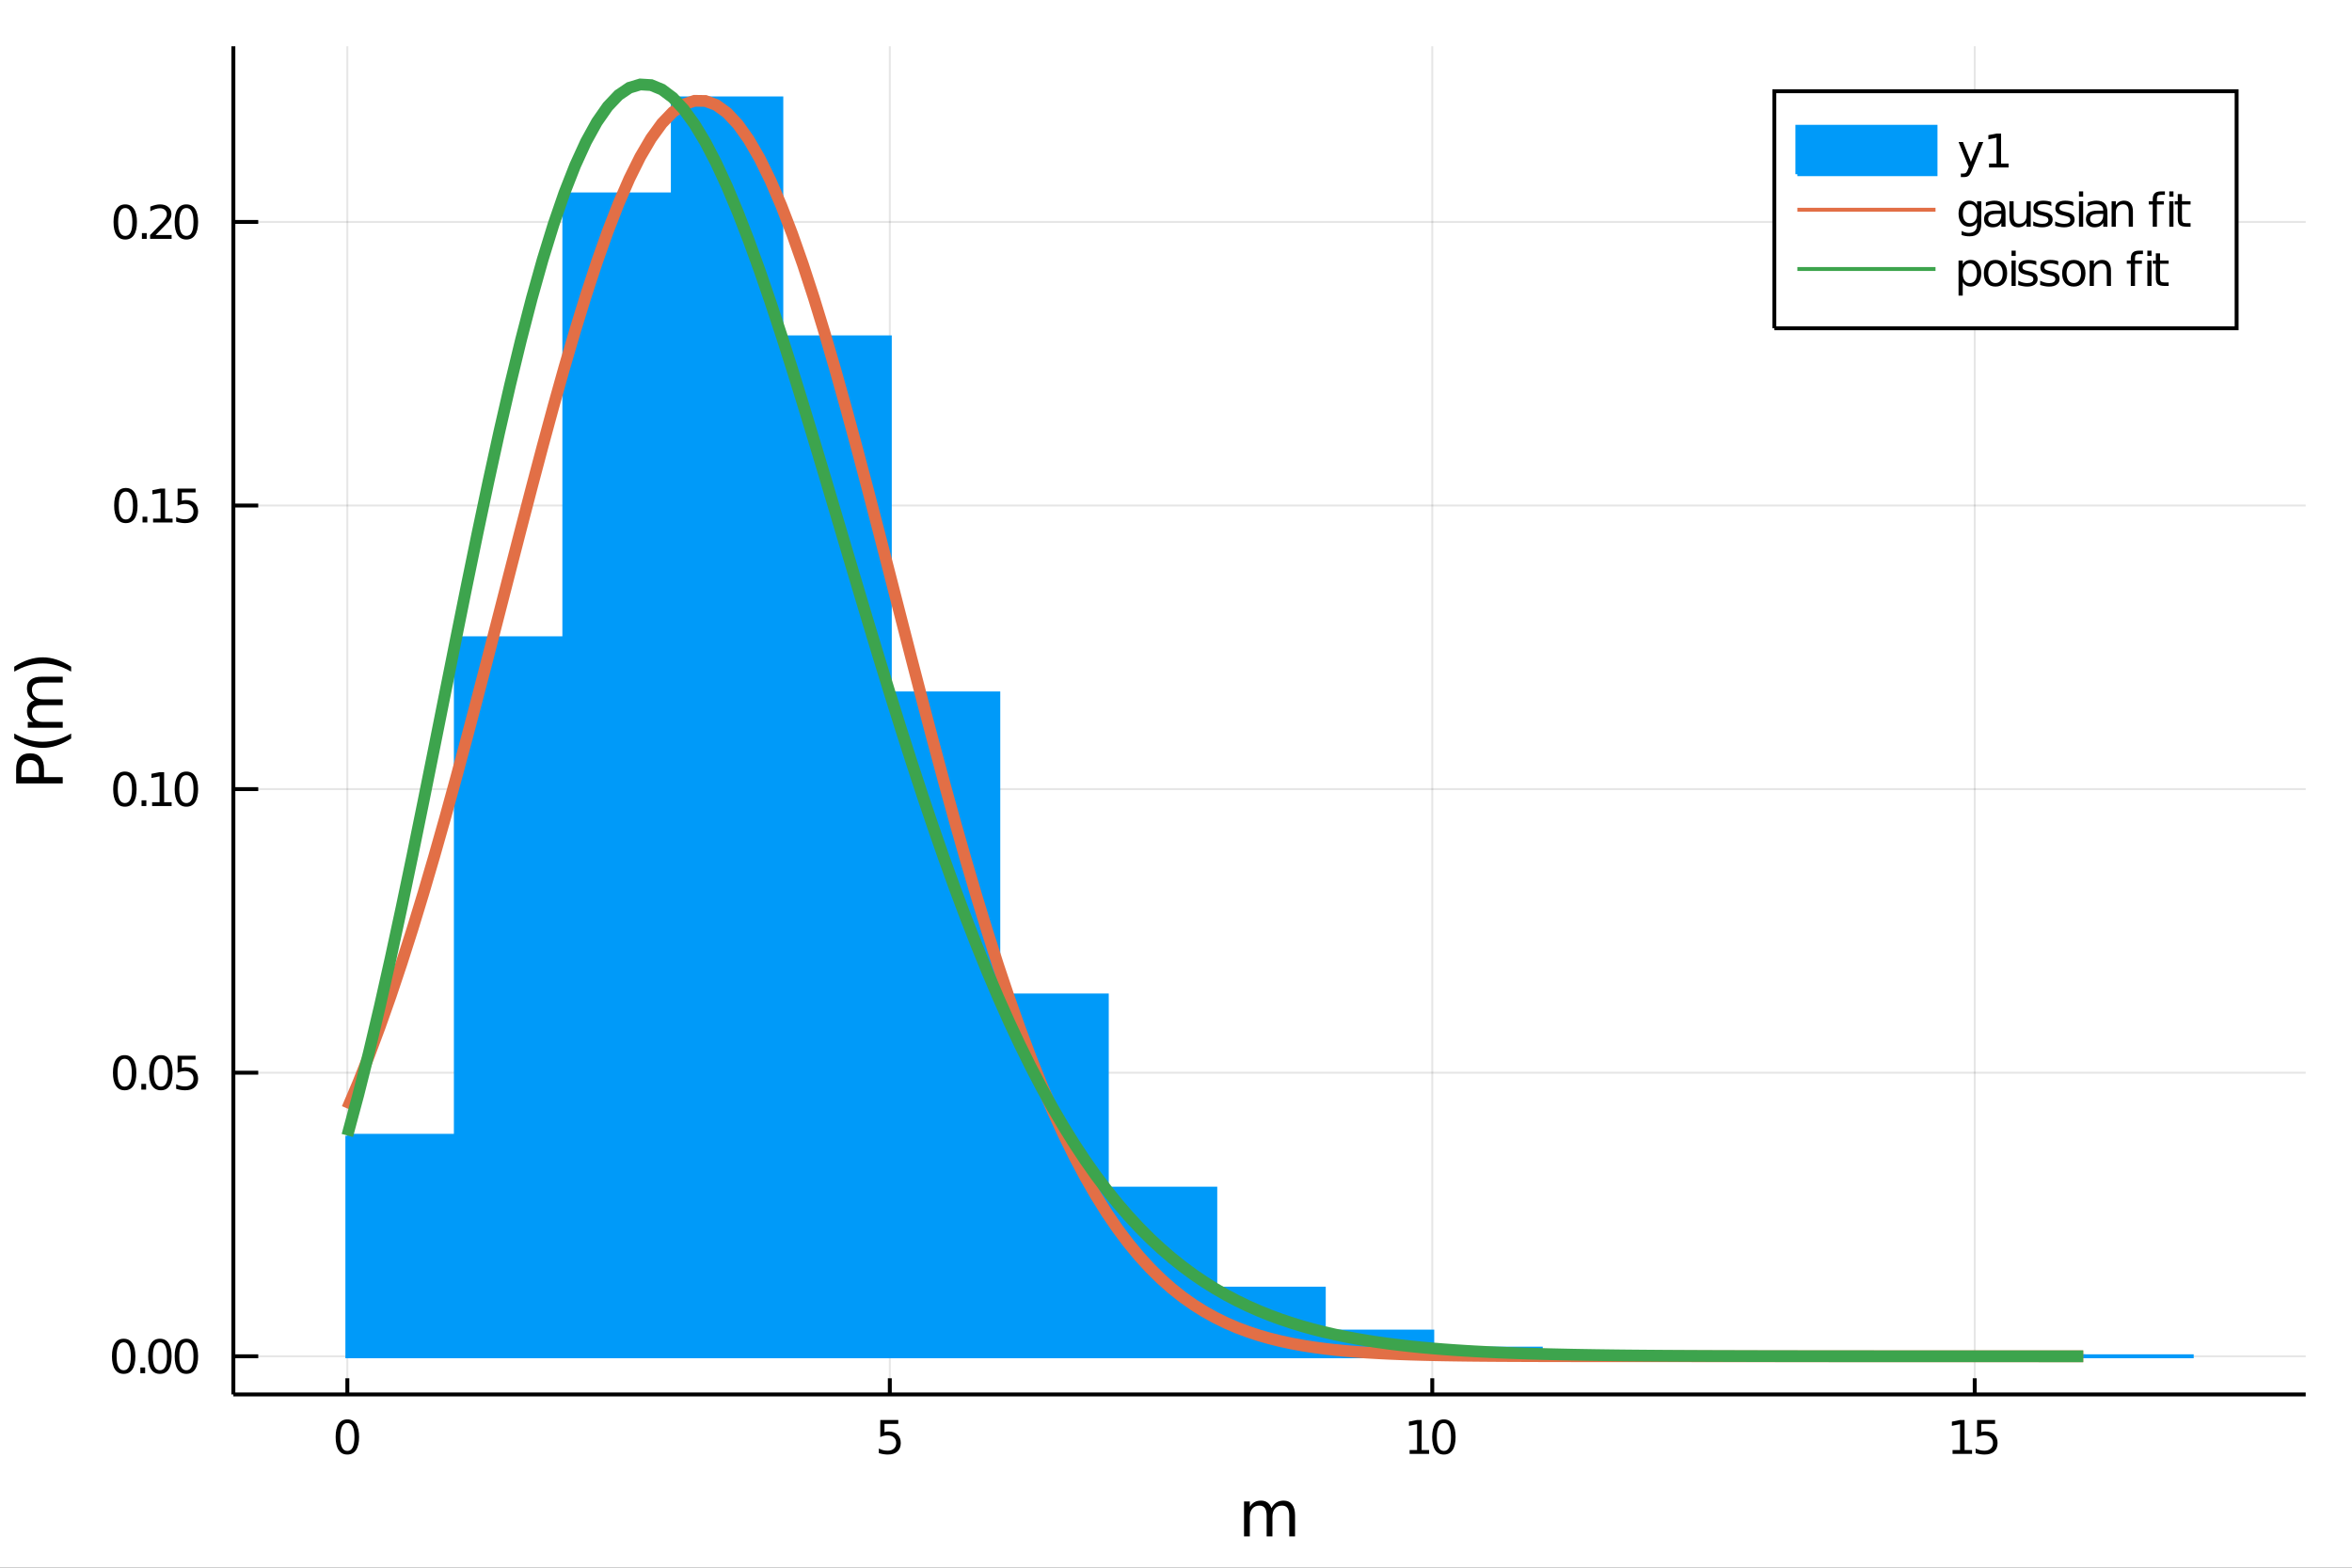<?xml version="1.0" encoding="utf-8"?>
<svg xmlns="http://www.w3.org/2000/svg" xmlns:xlink="http://www.w3.org/1999/xlink" width="600" height="400" viewBox="0 0 2400 1600">
<rect x="0" y="0" width="2400" height="1600" fill="#333333" stroke="none"/>
<defs>
  <clipPath id="clip360">
    <rect x="0" y="0" width="2400" height="1600"/>
  </clipPath>
</defs>
<path clip-path="url(#clip360)" d="
M0 1600 L2400 1600 L2400 0 L0 0  Z
  " fill="#ffffff" fill-rule="evenodd" fill-opacity="1"/>
<defs>
  <clipPath id="clip361">
    <rect x="480" y="0" width="1681" height="1600"/>
  </clipPath>
</defs>
<path clip-path="url(#clip360)" d="
M238.13 1423.18 L2352.76 1423.18 L2352.76 47.244 L238.13 47.244  Z
  " fill="#ffffff" fill-rule="evenodd" fill-opacity="1"/>
<defs>
  <clipPath id="clip362">
    <rect x="238" y="47" width="2116" height="1377"/>
  </clipPath>
</defs>
<polyline clip-path="url(#clip362)" style="stroke:#000000; stroke-width:2; stroke-opacity:0.1; fill:none" points="
  354.438,1423.18 354.438,47.244 
  "/>
<polyline clip-path="url(#clip362)" style="stroke:#000000; stroke-width:2; stroke-opacity:0.1; fill:none" points="
  907.97,1423.18 907.97,47.244 
  "/>
<polyline clip-path="url(#clip362)" style="stroke:#000000; stroke-width:2; stroke-opacity:0.1; fill:none" points="
  1461.5,1423.18 1461.5,47.244 
  "/>
<polyline clip-path="url(#clip362)" style="stroke:#000000; stroke-width:2; stroke-opacity:0.1; fill:none" points="
  2015.03,1423.18 2015.03,47.244 
  "/>
<polyline clip-path="url(#clip360)" style="stroke:#000000; stroke-width:4; stroke-opacity:1; fill:none" points="
  238.13,1423.18 2352.76,1423.18 
  "/>
<polyline clip-path="url(#clip360)" style="stroke:#000000; stroke-width:4; stroke-opacity:1; fill:none" points="
  354.438,1423.18 354.438,1406.67 
  "/>
<polyline clip-path="url(#clip360)" style="stroke:#000000; stroke-width:4; stroke-opacity:1; fill:none" points="
  907.97,1423.18 907.97,1406.67 
  "/>
<polyline clip-path="url(#clip360)" style="stroke:#000000; stroke-width:4; stroke-opacity:1; fill:none" points="
  1461.5,1423.18 1461.5,1406.67 
  "/>
<polyline clip-path="url(#clip360)" style="stroke:#000000; stroke-width:4; stroke-opacity:1; fill:none" points="
  2015.03,1423.18 2015.03,1406.67 
  "/>
<path clip-path="url(#clip360)" d="M 0 0 M354.438 1452.37 Q350.827 1452.37 348.998 1455.94 Q347.193 1459.48 347.193 1466.61 Q347.193 1473.71 348.998 1477.28 Q350.827 1480.82 354.438 1480.82 Q358.072 1480.82 359.878 1477.28 Q361.707 1473.71 361.707 1466.61 Q361.707 1459.48 359.878 1455.94 Q358.072 1452.37 354.438 1452.37 M354.438 1448.67 Q360.248 1448.67 363.304 1453.27 Q366.383 1457.86 366.383 1466.61 Q366.383 1475.33 363.304 1479.94 Q360.248 1484.52 354.438 1484.52 Q348.628 1484.52 345.549 1479.94 Q342.494 1475.33 342.494 1466.61 Q342.494 1457.86 345.549 1453.27 Q348.628 1448.67 354.438 1448.67 Z" fill="#000000" fill-rule="evenodd" fill-opacity="1" /><path clip-path="url(#clip360)" d="M 0 0 M898.248 1449.29 L916.605 1449.29 L916.605 1453.23 L902.531 1453.23 L902.531 1461.7 Q903.549 1461.35 904.568 1461.19 Q905.586 1461 906.605 1461 Q912.392 1461 915.771 1464.18 Q919.151 1467.35 919.151 1472.76 Q919.151 1478.34 915.679 1481.44 Q912.207 1484.52 905.887 1484.52 Q903.711 1484.52 901.443 1484.15 Q899.197 1483.78 896.79 1483.04 L896.79 1478.34 Q898.873 1479.48 901.095 1480.03 Q903.318 1480.59 905.795 1480.59 Q909.799 1480.59 912.137 1478.48 Q914.475 1476.38 914.475 1472.76 Q914.475 1469.15 912.137 1467.05 Q909.799 1464.94 905.795 1464.94 Q903.92 1464.94 902.045 1465.36 Q900.193 1465.77 898.248 1466.65 L898.248 1449.29 Z" fill="#000000" fill-rule="evenodd" fill-opacity="1" /><path clip-path="url(#clip360)" d="M 0 0 M1438.38 1479.92 L1446.02 1479.92 L1446.02 1453.55 L1437.71 1455.22 L1437.71 1450.96 L1445.97 1449.29 L1450.65 1449.29 L1450.65 1479.92 L1458.29 1479.92 L1458.29 1483.85 L1438.38 1483.85 L1438.38 1479.92 Z" fill="#000000" fill-rule="evenodd" fill-opacity="1" /><path clip-path="url(#clip360)" d="M 0 0 M1473.35 1452.37 Q1469.74 1452.37 1467.91 1455.94 Q1466.11 1459.48 1466.11 1466.61 Q1466.11 1473.71 1467.91 1477.28 Q1469.74 1480.82 1473.35 1480.82 Q1476.99 1480.82 1478.79 1477.28 Q1480.62 1473.71 1480.62 1466.61 Q1480.62 1459.48 1478.79 1455.94 Q1476.99 1452.37 1473.35 1452.37 M1473.35 1448.67 Q1479.16 1448.67 1482.22 1453.27 Q1485.3 1457.86 1485.3 1466.61 Q1485.3 1475.33 1482.22 1479.94 Q1479.16 1484.52 1473.35 1484.52 Q1467.54 1484.52 1464.47 1479.94 Q1461.41 1475.33 1461.41 1466.61 Q1461.41 1457.86 1464.47 1453.27 Q1467.54 1448.67 1473.35 1448.67 Z" fill="#000000" fill-rule="evenodd" fill-opacity="1" /><path clip-path="url(#clip360)" d="M 0 0 M1992.41 1479.92 L2000.05 1479.92 L2000.05 1453.55 L1991.74 1455.22 L1991.74 1450.96 L2000 1449.29 L2004.68 1449.29 L2004.68 1479.92 L2012.31 1479.92 L2012.31 1483.85 L1992.41 1483.85 L1992.41 1479.92 Z" fill="#000000" fill-rule="evenodd" fill-opacity="1" /><path clip-path="url(#clip360)" d="M 0 0 M2017.43 1449.29 L2035.79 1449.29 L2035.79 1453.23 L2021.71 1453.23 L2021.71 1461.7 Q2022.73 1461.35 2023.75 1461.19 Q2024.77 1461 2025.79 1461 Q2031.57 1461 2034.95 1464.18 Q2038.33 1467.35 2038.33 1472.76 Q2038.33 1478.34 2034.86 1481.44 Q2031.39 1484.52 2025.07 1484.52 Q2022.89 1484.52 2020.63 1484.15 Q2018.38 1483.78 2015.97 1483.04 L2015.97 1478.34 Q2018.06 1479.48 2020.28 1480.03 Q2022.5 1480.59 2024.98 1480.59 Q2028.98 1480.59 2031.32 1478.48 Q2033.66 1476.38 2033.66 1472.76 Q2033.66 1469.15 2031.32 1467.05 Q2028.98 1464.94 2024.98 1464.94 Q2023.1 1464.94 2021.23 1465.36 Q2019.38 1465.77 2017.43 1466.65 L2017.43 1449.29 Z" fill="#000000" fill-rule="evenodd" fill-opacity="1" /><path clip-path="url(#clip360)" d="M 0 0 M1297.4 1539.24 Q1299.6 1535.29 1302.65 1533.41 Q1305.71 1531.54 1309.85 1531.54 Q1315.42 1531.54 1318.44 1535.45 Q1321.46 1539.33 1321.46 1546.53 L1321.46 1568.04 L1315.57 1568.04 L1315.57 1546.72 Q1315.57 1541.59 1313.76 1539.11 Q1311.95 1536.63 1308.22 1536.63 Q1303.67 1536.63 1301.03 1539.65 Q1298.39 1542.68 1298.39 1547.9 L1298.39 1568.04 L1292.5 1568.04 L1292.5 1546.72 Q1292.5 1541.56 1290.68 1539.11 Q1288.87 1536.63 1285.08 1536.63 Q1280.59 1536.63 1277.95 1539.68 Q1275.31 1542.71 1275.31 1547.9 L1275.31 1568.04 L1269.42 1568.04 L1269.42 1532.4 L1275.31 1532.4 L1275.31 1537.93 Q1277.32 1534.66 1280.12 1533.1 Q1282.92 1531.54 1286.77 1531.54 Q1290.65 1531.54 1293.36 1533.51 Q1296.1 1535.48 1297.4 1539.24 Z" fill="#000000" fill-rule="evenodd" fill-opacity="1" /><polyline clip-path="url(#clip362)" style="stroke:#000000; stroke-width:2; stroke-opacity:0.1; fill:none" points="
  238.13,1384.24 2352.76,1384.24 
  "/>
<polyline clip-path="url(#clip362)" style="stroke:#000000; stroke-width:2; stroke-opacity:0.1; fill:none" points="
  238.13,1094.81 2352.76,1094.81 
  "/>
<polyline clip-path="url(#clip362)" style="stroke:#000000; stroke-width:2; stroke-opacity:0.1; fill:none" points="
  238.13,805.379 2352.76,805.379 
  "/>
<polyline clip-path="url(#clip362)" style="stroke:#000000; stroke-width:2; stroke-opacity:0.1; fill:none" points="
  238.13,515.949 2352.76,515.949 
  "/>
<polyline clip-path="url(#clip362)" style="stroke:#000000; stroke-width:2; stroke-opacity:0.1; fill:none" points="
  238.13,226.519 2352.76,226.519 
  "/>
<polyline clip-path="url(#clip360)" style="stroke:#000000; stroke-width:4; stroke-opacity:1; fill:none" points="
  238.13,1423.18 238.13,47.244 
  "/>
<polyline clip-path="url(#clip360)" style="stroke:#000000; stroke-width:4; stroke-opacity:1; fill:none" points="
  238.13,1384.24 263.506,1384.24 
  "/>
<polyline clip-path="url(#clip360)" style="stroke:#000000; stroke-width:4; stroke-opacity:1; fill:none" points="
  238.13,1094.81 263.506,1094.81 
  "/>
<polyline clip-path="url(#clip360)" style="stroke:#000000; stroke-width:4; stroke-opacity:1; fill:none" points="
  238.13,805.379 263.506,805.379 
  "/>
<polyline clip-path="url(#clip360)" style="stroke:#000000; stroke-width:4; stroke-opacity:1; fill:none" points="
  238.13,515.949 263.506,515.949 
  "/>
<polyline clip-path="url(#clip360)" style="stroke:#000000; stroke-width:4; stroke-opacity:1; fill:none" points="
  238.13,226.519 263.506,226.519 
  "/>
<path clip-path="url(#clip360)" d="M 0 0 M126.205 1370.04 Q122.593 1370.04 120.765 1373.6 Q118.959 1377.14 118.959 1384.27 Q118.959 1391.38 120.765 1394.94 Q122.593 1398.49 126.205 1398.49 Q129.839 1398.49 131.644 1394.94 Q133.473 1391.38 133.473 1384.27 Q133.473 1377.14 131.644 1373.6 Q129.839 1370.04 126.205 1370.04 M126.205 1366.33 Q132.015 1366.33 135.07 1370.94 Q138.149 1375.52 138.149 1384.27 Q138.149 1393 135.07 1397.61 Q132.015 1402.19 126.205 1402.19 Q120.394 1402.19 117.316 1397.61 Q114.26 1393 114.26 1384.27 Q114.26 1375.52 117.316 1370.94 Q120.394 1366.33 126.205 1366.33 Z" fill="#000000" fill-rule="evenodd" fill-opacity="1" /><path clip-path="url(#clip360)" d="M 0 0 M143.218 1395.64 L148.103 1395.64 L148.103 1401.52 L143.218 1401.52 L143.218 1395.64 Z" fill="#000000" fill-rule="evenodd" fill-opacity="1" /><path clip-path="url(#clip360)" d="M 0 0 M163.172 1370.04 Q159.561 1370.04 157.732 1373.6 Q155.927 1377.14 155.927 1384.27 Q155.927 1391.38 157.732 1394.94 Q159.561 1398.49 163.172 1398.49 Q166.806 1398.49 168.612 1394.94 Q170.44 1391.38 170.44 1384.27 Q170.44 1377.14 168.612 1373.6 Q166.806 1370.04 163.172 1370.04 M163.172 1366.33 Q168.982 1366.33 172.038 1370.94 Q175.116 1375.52 175.116 1384.27 Q175.116 1393 172.038 1397.61 Q168.982 1402.19 163.172 1402.19 Q157.362 1402.19 154.283 1397.61 Q151.228 1393 151.228 1384.27 Q151.228 1375.52 154.283 1370.94 Q157.362 1366.33 163.172 1366.33 Z" fill="#000000" fill-rule="evenodd" fill-opacity="1" /><path clip-path="url(#clip360)" d="M 0 0 M190.186 1370.04 Q186.575 1370.04 184.746 1373.6 Q182.94 1377.14 182.94 1384.27 Q182.94 1391.38 184.746 1394.94 Q186.575 1398.49 190.186 1398.49 Q193.82 1398.49 195.625 1394.94 Q197.454 1391.38 197.454 1384.27 Q197.454 1377.14 195.625 1373.6 Q193.82 1370.04 190.186 1370.04 M190.186 1366.33 Q195.996 1366.33 199.051 1370.94 Q202.13 1375.52 202.13 1384.27 Q202.13 1393 199.051 1397.61 Q195.996 1402.19 190.186 1402.19 Q184.376 1402.19 181.297 1397.61 Q178.241 1393 178.241 1384.27 Q178.241 1375.52 181.297 1370.94 Q184.376 1366.33 190.186 1366.33 Z" fill="#000000" fill-rule="evenodd" fill-opacity="1" /><path clip-path="url(#clip360)" d="M 0 0 M127.2 1080.61 Q123.589 1080.61 121.76 1084.17 Q119.955 1087.71 119.955 1094.84 Q119.955 1101.95 121.76 1105.51 Q123.589 1109.06 127.2 1109.06 Q130.834 1109.06 132.64 1105.51 Q134.468 1101.95 134.468 1094.84 Q134.468 1087.71 132.64 1084.17 Q130.834 1080.61 127.2 1080.61 M127.2 1076.9 Q133.01 1076.9 136.066 1081.51 Q139.144 1086.09 139.144 1094.84 Q139.144 1103.57 136.066 1108.18 Q133.01 1112.76 127.2 1112.76 Q121.39 1112.76 118.311 1108.18 Q115.256 1103.57 115.256 1094.84 Q115.256 1086.09 118.311 1081.51 Q121.39 1076.9 127.2 1076.9 Z" fill="#000000" fill-rule="evenodd" fill-opacity="1" /><path clip-path="url(#clip360)" d="M 0 0 M144.214 1106.21 L149.098 1106.21 L149.098 1112.09 L144.214 1112.09 L144.214 1106.21 Z" fill="#000000" fill-rule="evenodd" fill-opacity="1" /><path clip-path="url(#clip360)" d="M 0 0 M164.167 1080.61 Q160.556 1080.61 158.728 1084.17 Q156.922 1087.71 156.922 1094.84 Q156.922 1101.95 158.728 1105.51 Q160.556 1109.06 164.167 1109.06 Q167.802 1109.06 169.607 1105.51 Q171.436 1101.95 171.436 1094.84 Q171.436 1087.71 169.607 1084.17 Q167.802 1080.61 164.167 1080.61 M164.167 1076.9 Q169.977 1076.9 173.033 1081.51 Q176.112 1086.09 176.112 1094.84 Q176.112 1103.57 173.033 1108.18 Q169.977 1112.76 164.167 1112.76 Q158.357 1112.76 155.278 1108.18 Q152.223 1103.57 152.223 1094.84 Q152.223 1086.09 155.278 1081.51 Q158.357 1076.9 164.167 1076.9 Z" fill="#000000" fill-rule="evenodd" fill-opacity="1" /><path clip-path="url(#clip360)" d="M 0 0 M181.227 1077.53 L199.584 1077.53 L199.584 1081.46 L185.51 1081.46 L185.51 1089.94 Q186.528 1089.59 187.547 1089.43 Q188.565 1089.24 189.584 1089.24 Q195.371 1089.24 198.75 1092.41 Q202.13 1095.58 202.13 1101 Q202.13 1106.58 198.658 1109.68 Q195.186 1112.76 188.866 1112.76 Q186.69 1112.76 184.422 1112.39 Q182.176 1112.02 179.769 1111.28 L179.769 1106.58 Q181.852 1107.71 184.075 1108.27 Q186.297 1108.82 188.774 1108.82 Q192.778 1108.82 195.116 1106.72 Q197.454 1104.61 197.454 1101 Q197.454 1097.39 195.116 1095.28 Q192.778 1093.18 188.774 1093.18 Q186.899 1093.18 185.024 1093.59 Q183.172 1094.01 181.227 1094.89 L181.227 1077.53 Z" fill="#000000" fill-rule="evenodd" fill-opacity="1" /><path clip-path="url(#clip360)" d="M 0 0 M127.431 791.177 Q123.82 791.177 121.992 794.742 Q120.186 798.284 120.186 805.413 Q120.186 812.52 121.992 816.085 Q123.82 819.626 127.431 819.626 Q131.066 819.626 132.871 816.085 Q134.7 812.52 134.7 805.413 Q134.7 798.284 132.871 794.742 Q131.066 791.177 127.431 791.177 M127.431 787.474 Q133.242 787.474 136.297 792.08 Q139.376 796.663 139.376 805.413 Q139.376 814.14 136.297 818.747 Q133.242 823.33 127.431 823.33 Q121.621 823.33 118.543 818.747 Q115.487 814.14 115.487 805.413 Q115.487 796.663 118.543 792.08 Q121.621 787.474 127.431 787.474 Z" fill="#000000" fill-rule="evenodd" fill-opacity="1" /><path clip-path="url(#clip360)" d="M 0 0 M144.445 816.779 L149.329 816.779 L149.329 822.659 L144.445 822.659 L144.445 816.779 Z" fill="#000000" fill-rule="evenodd" fill-opacity="1" /><path clip-path="url(#clip360)" d="M 0 0 M155.209 818.724 L162.848 818.724 L162.848 792.358 L154.538 794.025 L154.538 789.765 L162.802 788.099 L167.477 788.099 L167.477 818.724 L175.116 818.724 L175.116 822.659 L155.209 822.659 L155.209 818.724 Z" fill="#000000" fill-rule="evenodd" fill-opacity="1" /><path clip-path="url(#clip360)" d="M 0 0 M190.186 791.177 Q186.575 791.177 184.746 794.742 Q182.94 798.284 182.94 805.413 Q182.94 812.52 184.746 816.085 Q186.575 819.626 190.186 819.626 Q193.82 819.626 195.625 816.085 Q197.454 812.52 197.454 805.413 Q197.454 798.284 195.625 794.742 Q193.82 791.177 190.186 791.177 M190.186 787.474 Q195.996 787.474 199.051 792.08 Q202.13 796.663 202.13 805.413 Q202.13 814.14 199.051 818.747 Q195.996 823.33 190.186 823.33 Q184.376 823.33 181.297 818.747 Q178.241 814.14 178.241 805.413 Q178.241 796.663 181.297 792.08 Q184.376 787.474 190.186 787.474 Z" fill="#000000" fill-rule="evenodd" fill-opacity="1" /><path clip-path="url(#clip360)" d="M 0 0 M128.427 501.748 Q124.816 501.748 122.987 505.312 Q121.181 508.854 121.181 515.984 Q121.181 523.09 122.987 526.655 Q124.816 530.197 128.427 530.197 Q132.061 530.197 133.867 526.655 Q135.695 523.09 135.695 515.984 Q135.695 508.854 133.867 505.312 Q132.061 501.748 128.427 501.748 M128.427 498.044 Q134.237 498.044 137.292 502.65 Q140.371 507.234 140.371 515.984 Q140.371 524.71 137.292 529.317 Q134.237 533.9 128.427 533.9 Q122.617 533.9 119.538 529.317 Q116.482 524.71 116.482 515.984 Q116.482 507.234 119.538 502.65 Q122.617 498.044 128.427 498.044 Z" fill="#000000" fill-rule="evenodd" fill-opacity="1" /><path clip-path="url(#clip360)" d="M 0 0 M145.441 527.349 L150.325 527.349 L150.325 533.229 L145.441 533.229 L145.441 527.349 Z" fill="#000000" fill-rule="evenodd" fill-opacity="1" /><path clip-path="url(#clip360)" d="M 0 0 M156.204 529.294 L163.843 529.294 L163.843 502.928 L155.533 504.595 L155.533 500.336 L163.797 498.669 L168.473 498.669 L168.473 529.294 L176.112 529.294 L176.112 533.229 L156.204 533.229 L156.204 529.294 Z" fill="#000000" fill-rule="evenodd" fill-opacity="1" /><path clip-path="url(#clip360)" d="M 0 0 M181.227 498.669 L199.584 498.669 L199.584 502.604 L185.51 502.604 L185.51 511.076 Q186.528 510.729 187.547 510.567 Q188.565 510.382 189.584 510.382 Q195.371 510.382 198.75 513.553 Q202.13 516.724 202.13 522.141 Q202.13 527.72 198.658 530.822 Q195.186 533.9 188.866 533.9 Q186.69 533.9 184.422 533.53 Q182.176 533.159 179.769 532.419 L179.769 527.72 Q181.852 528.854 184.075 529.41 Q186.297 529.965 188.774 529.965 Q192.778 529.965 195.116 527.859 Q197.454 525.752 197.454 522.141 Q197.454 518.53 195.116 516.423 Q192.778 514.317 188.774 514.317 Q186.899 514.317 185.024 514.734 Q183.172 515.15 181.227 516.03 L181.227 498.669 Z" fill="#000000" fill-rule="evenodd" fill-opacity="1" /><path clip-path="url(#clip360)" d="M 0 0 M127.802 212.318 Q124.191 212.318 122.362 215.883 Q120.556 219.424 120.556 226.554 Q120.556 233.66 122.362 237.225 Q124.191 240.767 127.802 240.767 Q131.436 240.767 133.242 237.225 Q135.07 233.66 135.07 226.554 Q135.07 219.424 133.242 215.883 Q131.436 212.318 127.802 212.318 M127.802 208.614 Q133.612 208.614 136.667 213.221 Q139.746 217.804 139.746 226.554 Q139.746 235.281 136.667 239.887 Q133.612 244.47 127.802 244.47 Q121.992 244.47 118.913 239.887 Q115.857 235.281 115.857 226.554 Q115.857 217.804 118.913 213.221 Q121.992 208.614 127.802 208.614 Z" fill="#000000" fill-rule="evenodd" fill-opacity="1" /><path clip-path="url(#clip360)" d="M 0 0 M144.816 237.92 L149.7 237.92 L149.7 243.799 L144.816 243.799 L144.816 237.92 Z" fill="#000000" fill-rule="evenodd" fill-opacity="1" /><path clip-path="url(#clip360)" d="M 0 0 M158.797 239.864 L175.116 239.864 L175.116 243.799 L153.172 243.799 L153.172 239.864 Q155.834 237.109 160.417 232.48 Q165.024 227.827 166.204 226.484 Q168.45 223.961 169.329 222.225 Q170.232 220.466 170.232 218.776 Q170.232 216.022 168.288 214.285 Q166.366 212.549 163.265 212.549 Q161.065 212.549 158.612 213.313 Q156.181 214.077 153.403 215.628 L153.403 210.906 Q156.228 209.772 158.681 209.193 Q161.135 208.614 163.172 208.614 Q168.542 208.614 171.737 211.299 Q174.931 213.984 174.931 218.475 Q174.931 220.605 174.121 222.526 Q173.334 224.424 171.227 227.017 Q170.649 227.688 167.547 230.906 Q164.445 234.1 158.797 239.864 Z" fill="#000000" fill-rule="evenodd" fill-opacity="1" /><path clip-path="url(#clip360)" d="M 0 0 M190.186 212.318 Q186.575 212.318 184.746 215.883 Q182.94 219.424 182.94 226.554 Q182.94 233.66 184.746 237.225 Q186.575 240.767 190.186 240.767 Q193.82 240.767 195.625 237.225 Q197.454 233.66 197.454 226.554 Q197.454 219.424 195.625 215.883 Q193.82 212.318 190.186 212.318 M190.186 208.614 Q195.996 208.614 199.051 213.221 Q202.13 217.804 202.13 226.554 Q202.13 235.281 199.051 239.887 Q195.996 244.47 190.186 244.47 Q184.376 244.47 181.297 239.887 Q178.241 235.281 178.241 226.554 Q178.241 217.804 181.297 213.221 Q184.376 208.614 190.186 208.614 Z" fill="#000000" fill-rule="evenodd" fill-opacity="1" /><path clip-path="url(#clip360)" d="M 0 0 M21.768 793.124 L39.623 793.124 L39.623 785.04 Q39.623 780.552 37.3 778.101 Q34.977 775.65 30.68 775.65 Q26.415 775.65 24.091 778.101 Q21.768 780.552 21.768 785.04 L21.768 793.124 M16.484 799.553 L16.484 785.04 Q16.484 777.051 20.113 772.977 Q23.709 768.871 30.68 768.871 Q37.714 768.871 41.31 772.977 Q44.907 777.051 44.907 785.04 L44.907 793.124 L64.004 793.124 L64.004 799.553 L16.484 799.553 Z" fill="#000000" fill-rule="evenodd" fill-opacity="1" /><path clip-path="url(#clip360)" d="M 0 0 M14.543 748.66 Q21.863 752.925 29.025 754.993 Q36.186 757.062 43.538 757.062 Q50.891 757.062 58.116 754.993 Q65.309 752.893 72.598 748.66 L72.598 753.752 Q65.118 758.526 57.893 760.914 Q50.668 763.269 43.538 763.269 Q36.441 763.269 29.247 760.914 Q22.054 758.558 14.543 753.752 L14.543 748.66 Z" fill="#000000" fill-rule="evenodd" fill-opacity="1" /><path clip-path="url(#clip360)" d="M 0 0 M35.199 714.762 Q31.253 712.566 29.375 709.51 Q27.497 706.455 27.497 702.317 Q27.497 696.747 31.412 693.723 Q35.295 690.7 42.488 690.7 L64.004 690.7 L64.004 696.588 L42.679 696.588 Q37.555 696.588 35.072 698.402 Q32.589 700.216 32.589 703.94 Q32.589 708.492 35.613 711.134 Q38.637 713.775 43.857 713.775 L64.004 713.775 L64.004 719.664 L42.679 719.664 Q37.523 719.664 35.072 721.478 Q32.589 723.292 32.589 727.08 Q32.589 731.568 35.645 734.209 Q38.669 736.851 43.857 736.851 L64.004 736.851 L64.004 742.739 L28.356 742.739 L28.356 736.851 L33.894 736.851 Q30.616 734.846 29.056 732.045 Q27.497 729.244 27.497 725.393 Q27.497 721.51 29.47 718.804 Q31.444 716.067 35.199 714.762 Z" fill="#000000" fill-rule="evenodd" fill-opacity="1" /><path clip-path="url(#clip360)" d="M 0 0 M14.543 685.48 L14.543 680.387 Q22.054 675.613 29.247 673.258 Q36.441 670.871 43.538 670.871 Q50.668 670.871 57.893 673.258 Q65.118 675.613 72.598 680.387 L72.598 685.48 Q65.309 681.247 58.116 679.178 Q50.891 677.077 43.538 677.077 Q36.186 677.077 29.025 679.178 Q21.863 681.247 14.543 685.48 Z" fill="#000000" fill-rule="evenodd" fill-opacity="1" /><path clip-path="url(#clip362)" d="
M354.438 1159.21 L354.438 1384.24 L465.145 1384.24 L465.145 1159.21 L354.438 1159.21 L354.438 1159.21  Z
  " fill="#009af9" fill-rule="evenodd" fill-opacity="1"/>
<polyline clip-path="url(#clip362)" style="stroke:#009af9; stroke-width:4; stroke-opacity:1; fill:none" points="
  354.438,1159.21 354.438,1384.24 465.145,1384.24 465.145,1159.21 354.438,1159.21 
  "/>
<path clip-path="url(#clip362)" d="
M465.145 651.427 L465.145 1384.24 L575.851 1384.24 L575.851 651.427 L465.145 651.427 L465.145 651.427  Z
  " fill="#009af9" fill-rule="evenodd" fill-opacity="1"/>
<polyline clip-path="url(#clip362)" style="stroke:#009af9; stroke-width:4; stroke-opacity:1; fill:none" points="
  465.145,651.427 465.145,1384.24 575.851,1384.24 575.851,651.427 465.145,651.427 
  "/>
<path clip-path="url(#clip362)" d="
M575.851 198.421 L575.851 1384.24 L686.558 1384.24 L686.558 198.421 L575.851 198.421 L575.851 198.421  Z
  " fill="#009af9" fill-rule="evenodd" fill-opacity="1"/>
<polyline clip-path="url(#clip362)" style="stroke:#009af9; stroke-width:4; stroke-opacity:1; fill:none" points="
  575.851,198.421 575.851,1384.24 686.558,1384.24 686.558,198.421 575.851,198.421 
  "/>
<path clip-path="url(#clip362)" d="
M686.558 100.438 L686.558 1384.24 L797.264 1384.24 L797.264 100.438 L686.558 100.438 L686.558 100.438  Z
  " fill="#009af9" fill-rule="evenodd" fill-opacity="1"/>
<polyline clip-path="url(#clip362)" style="stroke:#009af9; stroke-width:4; stroke-opacity:1; fill:none" points="
  686.558,100.438 686.558,1384.24 797.264,1384.24 797.264,100.438 686.558,100.438 
  "/>
<path clip-path="url(#clip362)" d="
M797.264 344.318 L797.264 1384.24 L907.97 1384.24 L907.97 344.318 L797.264 344.318 L797.264 344.318  Z
  " fill="#009af9" fill-rule="evenodd" fill-opacity="1"/>
<polyline clip-path="url(#clip362)" style="stroke:#009af9; stroke-width:4; stroke-opacity:1; fill:none" points="
  797.264,344.318 797.264,1384.24 907.97,1384.24 907.97,344.318 797.264,344.318 
  "/>
<path clip-path="url(#clip362)" d="
M907.97 707.719 L907.97 1384.24 L1018.68 1384.24 L1018.68 707.719 L907.97 707.719 L907.97 707.719  Z
  " fill="#009af9" fill-rule="evenodd" fill-opacity="1"/>
<polyline clip-path="url(#clip362)" style="stroke:#009af9; stroke-width:4; stroke-opacity:1; fill:none" points="
  907.97,707.719 907.97,1384.24 1018.68,1384.24 1018.68,707.719 907.97,707.719 
  "/>
<path clip-path="url(#clip362)" d="
M1018.68 1016.01 L1018.68 1384.24 L1129.38 1384.24 L1129.38 1016.01 L1018.68 1016.01 L1018.68 1016.01  Z
  " fill="#009af9" fill-rule="evenodd" fill-opacity="1"/>
<polyline clip-path="url(#clip362)" style="stroke:#009af9; stroke-width:4; stroke-opacity:1; fill:none" points="
  1018.68,1016.01 1018.68,1384.24 1129.38,1384.24 1129.38,1016.01 1018.68,1016.01 
  "/>
<path clip-path="url(#clip362)" d="
M1129.38 1213.15 L1129.38 1384.24 L1240.09 1384.24 L1240.09 1213.15 L1129.38 1213.15 L1129.38 1213.15  Z
  " fill="#009af9" fill-rule="evenodd" fill-opacity="1"/>
<polyline clip-path="url(#clip362)" style="stroke:#009af9; stroke-width:4; stroke-opacity:1; fill:none" points="
  1129.38,1213.15 1129.38,1384.24 1240.09,1384.24 1240.09,1213.15 1129.38,1213.15 
  "/>
<path clip-path="url(#clip362)" d="
M1240.09 1315.2 L1240.09 1384.24 L1350.8 1384.24 L1350.8 1315.2 L1240.09 1315.2 L1240.09 1315.2  Z
  " fill="#009af9" fill-rule="evenodd" fill-opacity="1"/>
<polyline clip-path="url(#clip362)" style="stroke:#009af9; stroke-width:4; stroke-opacity:1; fill:none" points="
  1240.09,1315.2 1240.09,1384.24 1350.8,1384.24 1350.8,1315.2 1240.09,1315.2 
  "/>
<path clip-path="url(#clip362)" d="
M1350.8 1359.03 L1350.8 1384.24 L1461.5 1384.24 L1461.5 1359.03 L1350.8 1359.03 L1350.8 1359.03  Z
  " fill="#009af9" fill-rule="evenodd" fill-opacity="1"/>
<polyline clip-path="url(#clip362)" style="stroke:#009af9; stroke-width:4; stroke-opacity:1; fill:none" points="
  1350.8,1359.03 1350.8,1384.24 1461.5,1384.24 1461.5,1359.03 1350.8,1359.03 
  "/>
<path clip-path="url(#clip362)" d="
M1461.5 1376.42 L1461.5 1384.24 L1572.21 1384.24 L1572.21 1376.42 L1461.5 1376.42 L1461.5 1376.42  Z
  " fill="#009af9" fill-rule="evenodd" fill-opacity="1"/>
<polyline clip-path="url(#clip362)" style="stroke:#009af9; stroke-width:4; stroke-opacity:1; fill:none" points="
  1461.5,1376.42 1461.5,1384.24 1572.21,1384.24 1572.21,1376.42 1461.5,1376.42 
  "/>
<path clip-path="url(#clip362)" d="
M1572.21 1381.77 L1572.21 1384.24 L1682.92 1384.24 L1682.92 1381.77 L1572.21 1381.77 L1572.21 1381.77  Z
  " fill="#009af9" fill-rule="evenodd" fill-opacity="1"/>
<polyline clip-path="url(#clip362)" style="stroke:#009af9; stroke-width:4; stroke-opacity:1; fill:none" points="
  1572.21,1381.77 1572.21,1384.24 1682.92,1384.24 1682.92,1381.77 1572.21,1381.77 
  "/>
<path clip-path="url(#clip362)" d="
M1682.92 1383.55 L1682.92 1384.24 L1793.62 1384.24 L1793.62 1383.55 L1682.92 1383.55 L1682.92 1383.55  Z
  " fill="#009af9" fill-rule="evenodd" fill-opacity="1"/>
<polyline clip-path="url(#clip362)" style="stroke:#009af9; stroke-width:4; stroke-opacity:1; fill:none" points="
  1682.92,1383.55 1682.92,1384.24 1793.62,1384.24 1793.62,1383.55 1682.92,1383.55 
  "/>
<path clip-path="url(#clip362)" d="
M1793.62 1384.13 L1793.62 1384.24 L1904.33 1384.24 L1904.33 1384.13 L1793.62 1384.13 L1793.62 1384.13  Z
  " fill="#009af9" fill-rule="evenodd" fill-opacity="1"/>
<polyline clip-path="url(#clip362)" style="stroke:#009af9; stroke-width:4; stroke-opacity:1; fill:none" points="
  1793.62,1384.13 1793.62,1384.24 1904.33,1384.24 1904.33,1384.13 1793.62,1384.13 
  "/>
<path clip-path="url(#clip362)" d="
M1904.33 1384.22 L1904.33 1384.24 L2015.03 1384.24 L2015.03 1384.22 L1904.33 1384.22 L1904.33 1384.22  Z
  " fill="#009af9" fill-rule="evenodd" fill-opacity="1"/>
<polyline clip-path="url(#clip362)" style="stroke:#009af9; stroke-width:4; stroke-opacity:1; fill:none" points="
  1904.33,1384.22 1904.33,1384.24 2015.03,1384.24 2015.03,1384.22 1904.33,1384.22 
  "/>
<path clip-path="url(#clip362)" d="
M2015.03 1384.22 L2015.03 1384.24 L2125.74 1384.24 L2125.74 1384.22 L2015.03 1384.22 L2015.03 1384.22  Z
  " fill="#009af9" fill-rule="evenodd" fill-opacity="1"/>
<polyline clip-path="url(#clip362)" style="stroke:#009af9; stroke-width:4; stroke-opacity:1; fill:none" points="
  2015.03,1384.22 2015.03,1384.24 2125.74,1384.24 2125.74,1384.22 2015.03,1384.22 
  "/>
<path clip-path="url(#clip362)" d="
M2125.74 1384.23 L2125.74 1384.24 L2236.45 1384.24 L2236.45 1384.23 L2125.74 1384.23 L2125.74 1384.23  Z
  " fill="#009af9" fill-rule="evenodd" fill-opacity="1"/>
<polyline clip-path="url(#clip362)" style="stroke:#009af9; stroke-width:4; stroke-opacity:1; fill:none" points="
  2125.74,1384.23 2125.74,1384.24 2236.45,1384.24 2236.45,1384.23 2125.74,1384.23 
  "/>
<polyline clip-path="url(#clip362)" style="stroke:#e26f46; stroke-width:12; stroke-opacity:1; fill:none" points="
  354.438,1131.33 365.509,1105.17 376.58,1077.24 387.65,1047.55 398.721,1016.13 409.791,983.021 420.862,948.275 431.933,911.976 443.003,874.229 454.074,835.16 
  465.145,794.915 476.215,753.666 487.286,711.606 498.357,668.947 509.427,625.923 520.498,582.783 531.569,539.795 542.639,497.238 553.71,455.402 564.78,414.585 
  575.851,375.088 586.922,337.213 597.992,301.257 609.063,267.513 620.134,236.259 631.204,207.76 642.275,182.263 653.346,159.99 664.416,141.14 675.487,125.883 
  686.558,114.357 697.628,106.667 708.699,102.884 719.769,103.042 730.84,107.142 741.911,115.144 752.981,126.975 764.052,142.527 775.123,161.659 786.193,184.199 
  797.264,209.947 808.335,238.677 819.405,270.141 830.476,304.074 841.547,340.195 852.617,378.212 863.688,417.827 874.759,458.737 885.829,500.642 896.9,543.245 
  907.97,586.255 919.041,629.395 930.112,672.399 941.182,715.018 952.253,757.021 963.324,798.195 974.394,838.351 985.465,877.32 996.536,914.954 1007.61,951.131 
  1018.68,985.749 1029.75,1018.73 1040.82,1050.01 1051.89,1079.55 1062.96,1107.34 1074.03,1133.36 1085.1,1157.64 1096.17,1180.2 1107.24,1201.08 1118.31,1220.33 
  1129.38,1238.01 1140.45,1254.18 1151.52,1268.92 1162.6,1282.3 1173.67,1294.41 1184.74,1305.32 1195.81,1315.12 1206.88,1323.89 1217.95,1331.71 1229.02,1338.65 
  1240.09,1344.8 1251.16,1350.23 1262.23,1355 1273.3,1359.17 1284.37,1362.82 1295.44,1365.99 1306.51,1368.74 1317.58,1371.12 1328.65,1373.17 1339.73,1374.92 
  1350.8,1376.42 1361.87,1377.7 1372.94,1378.79 1384.01,1379.71 1395.08,1380.49 1406.15,1381.14 1417.22,1381.69 1428.29,1382.14 1439.36,1382.52 1450.43,1382.84 
  1461.5,1383.1 1472.57,1383.32 1483.64,1383.49 1494.71,1383.64 1505.79,1383.76 1516.86,1383.85 1527.93,1383.93 1539,1383.99 1550.07,1384.04 1561.14,1384.08 
  1572.21,1384.12 1583.28,1384.14 1594.35,1384.16 1605.42,1384.18 1616.49,1384.19 1627.56,1384.2 1638.63,1384.21 1649.7,1384.22 1660.77,1384.22 1671.84,1384.23 
  1682.92,1384.23 1693.99,1384.23 1705.06,1384.23 1716.13,1384.23 1727.2,1384.24 1738.27,1384.24 1749.34,1384.24 1760.41,1384.24 1771.48,1384.24 1782.55,1384.24 
  1793.62,1384.24 1804.69,1384.24 1815.76,1384.24 1826.83,1384.24 1837.9,1384.24 1848.98,1384.24 1860.05,1384.24 1871.12,1384.24 1882.19,1384.24 1893.26,1384.24 
  1904.33,1384.24 1915.4,1384.24 1926.47,1384.24 1937.54,1384.24 1948.61,1384.24 1959.68,1384.24 1970.75,1384.24 1981.82,1384.24 1992.89,1384.24 2003.96,1384.24 
  2015.03,1384.24 2026.11,1384.24 2037.18,1384.24 2048.25,1384.24 2059.32,1384.24 2070.39,1384.24 2081.46,1384.24 2092.53,1384.24 2103.6,1384.24 2114.67,1384.24 
  2125.74,1384.24 
  "/>
<polyline clip-path="url(#clip362)" style="stroke:#3da44d; stroke-width:12; stroke-opacity:1; fill:none" points="
  354.438,1158.88 365.509,1117.76 376.58,1073.63 387.65,1026.76 398.721,977.467 409.791,926.105 420.862,873.063 431.933,818.761 443.003,763.638 454.074,708.146 
  465.145,652.746 476.215,597.897 487.286,544.053 498.357,491.653 509.427,441.118 520.498,392.845 531.569,347.2 542.639,304.519 553.71,265.098 564.78,229.198 
  575.851,197.036 586.922,168.79 597.992,144.593 609.063,124.539 620.134,108.679 631.204,97.023 642.275,89.546 653.346,86.186 664.416,86.845 675.487,91.4 
  686.558,99.696 697.628,111.556 708.699,126.784 719.769,145.163 730.84,166.464 741.911,190.448 752.981,216.867 764.052,245.469 775.123,276 786.193,308.207 
  797.264,341.84 808.335,376.655 819.405,412.413 830.476,448.888 841.547,485.86 852.617,523.125 863.688,560.487 874.759,597.767 885.829,634.798 896.9,671.428 
  907.97,707.519 919.041,742.946 930.112,777.6 941.182,811.385 952.253,844.218 963.324,876.029 974.394,906.761 985.465,936.367 996.536,964.814 1007.61,992.075 
  1018.68,1018.14 1029.75,1042.99 1040.82,1066.64 1051.89,1089.08 1062.96,1110.35 1074.03,1130.45 1085.1,1149.41 1096.17,1167.26 1107.24,1184.03 1118.31,1199.75 
  1129.38,1214.47 1140.45,1228.23 1151.52,1241.05 1162.6,1253 1173.67,1264.1 1184.74,1274.4 1195.81,1283.94 1206.88,1292.77 1217.95,1300.92 1229.02,1308.44 
  1240.09,1315.36 1251.16,1321.72 1262.23,1327.56 1273.3,1332.91 1284.37,1337.81 1295.44,1342.29 1306.51,1346.38 1317.58,1350.11 1328.65,1353.51 1339.73,1356.59 
  1350.8,1359.4 1361.87,1361.94 1372.94,1364.24 1384.01,1366.32 1395.08,1368.21 1406.15,1369.91 1417.22,1371.44 1428.29,1372.82 1439.36,1374.06 1450.43,1375.17 
  1461.5,1376.17 1472.57,1377.07 1483.64,1377.87 1494.71,1378.59 1505.79,1379.23 1516.86,1379.81 1527.93,1380.32 1539,1380.77 1550.07,1381.18 1561.14,1381.54 
  1572.21,1381.86 1583.28,1382.14 1594.35,1382.39 1605.42,1382.62 1616.49,1382.81 1627.56,1382.99 1638.63,1383.14 1649.7,1383.28 1660.77,1383.4 1671.84,1383.5 
  1682.92,1383.59 1693.99,1383.68 1705.06,1383.75 1716.13,1383.81 1727.2,1383.87 1738.27,1383.91 1749.34,1383.96 1760.41,1383.99 1771.48,1384.02 1782.55,1384.05 
  1793.62,1384.08 1804.69,1384.1 1815.76,1384.12 1826.83,1384.13 1837.9,1384.15 1848.98,1384.16 1860.05,1384.17 1871.12,1384.18 1882.19,1384.19 1893.26,1384.19 
  1904.33,1384.2 1915.4,1384.21 1926.47,1384.21 1937.54,1384.21 1948.61,1384.22 1959.68,1384.22 1970.75,1384.22 1981.82,1384.23 1992.89,1384.23 2003.96,1384.23 
  2015.03,1384.23 2026.11,1384.23 2037.18,1384.23 2048.25,1384.23 2059.32,1384.23 2070.39,1384.23 2081.46,1384.24 2092.53,1384.24 2103.6,1384.24 2114.67,1384.24 
  2125.74,1384.24 
  "/>
<path clip-path="url(#clip360)" d="
M1810.55 335.029 L2282.27 335.029 L2282.27 93.109 L1810.55 93.109  Z
  " fill="#ffffff" fill-rule="evenodd" fill-opacity="1"/>
<polyline clip-path="url(#clip360)" style="stroke:#000000; stroke-width:4; stroke-opacity:1; fill:none" points="
  1810.55,335.029 2282.27,335.029 2282.27,93.109 1810.55,93.109 1810.55,335.029 
  "/>
<path clip-path="url(#clip360)" d="
M1834.05 177.781 L1975.02 177.781 L1975.02 129.397 L1834.05 129.397 L1834.05 177.781  Z
  " fill="#009af9" fill-rule="evenodd" fill-opacity="1"/>
<polyline clip-path="url(#clip360)" style="stroke:#009af9; stroke-width:4; stroke-opacity:1; fill:none" points="
  1834.05,177.781 1975.02,177.781 1975.02,129.397 1834.05,129.397 1834.05,177.781 
  "/>
<path clip-path="url(#clip360)" d="M 0 0 M2012.36 173.276 Q2010.56 177.906 2008.84 179.318 Q2007.13 180.73 2004.26 180.73 L2000.86 180.73 L2000.86 177.165 L2003.36 177.165 Q2005.12 177.165 2006.09 176.332 Q2007.06 175.498 2008.24 172.396 L2009 170.452 L1998.52 144.943 L2003.03 144.943 L2011.13 165.221 L2019.24 144.943 L2023.75 144.943 L2012.36 173.276 Z" fill="#000000" fill-rule="evenodd" fill-opacity="1" /><path clip-path="url(#clip360)" d="M 0 0 M2029.63 166.933 L2037.27 166.933 L2037.27 140.568 L2028.96 142.235 L2028.96 137.975 L2037.22 136.309 L2041.9 136.309 L2041.9 166.933 L2049.54 166.933 L2049.54 170.869 L2029.63 170.869 L2029.63 166.933 Z" fill="#000000" fill-rule="evenodd" fill-opacity="1" /><polyline clip-path="url(#clip360)" style="stroke:#e26f46; stroke-width:4; stroke-opacity:1; fill:none" points="
  1834.05,214.069 1975.02,214.069 
  "/>
<path clip-path="url(#clip360)" d="M 0 0 M2017.43 218.085 Q2017.43 213.455 2015.51 210.909 Q2013.61 208.363 2010.16 208.363 Q2006.74 208.363 2004.81 210.909 Q2002.92 213.455 2002.92 218.085 Q2002.92 222.691 2004.81 225.238 Q2006.74 227.784 2010.16 227.784 Q2013.61 227.784 2015.51 225.238 Q2017.43 222.691 2017.43 218.085 M2021.69 228.131 Q2021.69 234.751 2018.75 237.969 Q2015.81 241.21 2009.75 241.21 Q2007.5 241.21 2005.51 240.862 Q2003.52 240.538 2001.64 239.844 L2001.64 235.7 Q2003.52 236.719 2005.35 237.205 Q2007.18 237.691 2009.07 237.691 Q2013.26 237.691 2015.35 235.492 Q2017.43 233.316 2017.43 228.895 L2017.43 226.788 Q2016.11 229.08 2014.05 230.214 Q2011.99 231.349 2009.12 231.349 Q2004.35 231.349 2001.44 227.714 Q1998.52 224.08 1998.52 218.085 Q1998.52 212.066 2001.44 208.432 Q2004.35 204.798 2009.12 204.798 Q2011.99 204.798 2014.05 205.932 Q2016.11 207.066 2017.43 209.358 L2017.43 205.423 L2021.69 205.423 L2021.69 228.131 Z" fill="#000000" fill-rule="evenodd" fill-opacity="1" /><path clip-path="url(#clip360)" d="M 0 0 M2037.94 218.316 Q2032.78 218.316 2030.79 219.497 Q2028.8 220.677 2028.8 223.525 Q2028.8 225.793 2030.28 227.136 Q2031.78 228.455 2034.35 228.455 Q2037.89 228.455 2040.02 225.955 Q2042.18 223.432 2042.18 219.265 L2042.18 218.316 L2037.94 218.316 M2046.44 216.557 L2046.44 231.349 L2042.18 231.349 L2042.18 227.413 Q2040.72 229.775 2038.54 230.909 Q2036.37 232.02 2033.22 232.02 Q2029.24 232.02 2026.88 229.798 Q2024.54 227.552 2024.54 223.802 Q2024.54 219.427 2027.45 217.205 Q2030.39 214.983 2036.2 214.983 L2042.18 214.983 L2042.18 214.566 Q2042.18 211.627 2040.23 210.029 Q2038.31 208.409 2034.81 208.409 Q2032.59 208.409 2030.49 208.941 Q2028.38 209.474 2026.44 210.539 L2026.44 206.603 Q2028.77 205.701 2030.97 205.261 Q2033.17 204.798 2035.25 204.798 Q2040.88 204.798 2043.66 207.714 Q2046.44 210.631 2046.44 216.557 Z" fill="#000000" fill-rule="evenodd" fill-opacity="1" /><path clip-path="url(#clip360)" d="M 0 0 M2050.46 221.117 L2050.46 205.423 L2054.72 205.423 L2054.72 220.955 Q2054.72 224.636 2056.16 226.488 Q2057.59 228.316 2060.46 228.316 Q2063.91 228.316 2065.9 226.117 Q2067.92 223.918 2067.92 220.122 L2067.92 205.423 L2072.18 205.423 L2072.18 231.349 L2067.92 231.349 L2067.92 227.367 Q2066.37 229.728 2064.31 230.886 Q2062.27 232.02 2059.56 232.02 Q2055.09 232.02 2052.78 229.242 Q2050.46 226.464 2050.46 221.117 M2061.18 204.798 L2061.18 204.798 Z" fill="#000000" fill-rule="evenodd" fill-opacity="1" /><path clip-path="url(#clip360)" d="M 0 0 M2093.17 206.187 L2093.17 210.214 Q2091.37 209.289 2089.42 208.826 Q2087.48 208.363 2085.39 208.363 Q2082.22 208.363 2080.62 209.335 Q2079.05 210.307 2079.05 212.251 Q2079.05 213.733 2080.18 214.589 Q2081.32 215.423 2084.75 216.187 L2086.2 216.511 Q2090.74 217.483 2092.64 219.265 Q2094.56 221.025 2094.56 224.196 Q2094.56 227.807 2091.69 229.913 Q2088.84 232.02 2083.84 232.02 Q2081.76 232.02 2079.49 231.603 Q2077.25 231.21 2074.75 230.4 L2074.75 226.001 Q2077.11 227.228 2079.4 227.853 Q2081.69 228.455 2083.93 228.455 Q2086.94 228.455 2088.56 227.437 Q2090.18 226.395 2090.18 224.52 Q2090.18 222.784 2089 221.858 Q2087.85 220.932 2083.89 220.076 L2082.41 219.728 Q2078.45 218.895 2076.69 217.182 Q2074.93 215.446 2074.93 212.437 Q2074.93 208.779 2077.52 206.789 Q2080.12 204.798 2084.88 204.798 Q2087.25 204.798 2089.33 205.145 Q2091.41 205.492 2093.17 206.187 Z" fill="#000000" fill-rule="evenodd" fill-opacity="1" /><path clip-path="url(#clip360)" d="M 0 0 M2115.56 206.187 L2115.56 210.214 Q2113.75 209.289 2111.81 208.826 Q2109.86 208.363 2107.78 208.363 Q2104.61 208.363 2103.01 209.335 Q2101.43 210.307 2101.43 212.251 Q2101.43 213.733 2102.57 214.589 Q2103.7 215.423 2107.13 216.187 L2108.59 216.511 Q2113.12 217.483 2115.02 219.265 Q2116.94 221.025 2116.94 224.196 Q2116.94 227.807 2114.07 229.913 Q2111.23 232.02 2106.23 232.02 Q2104.14 232.02 2101.87 231.603 Q2099.63 231.21 2097.13 230.4 L2097.13 226.001 Q2099.49 227.228 2101.78 227.853 Q2104.07 228.455 2106.32 228.455 Q2109.33 228.455 2110.95 227.437 Q2112.57 226.395 2112.57 224.52 Q2112.57 222.784 2111.39 221.858 Q2110.23 220.932 2106.27 220.076 L2104.79 219.728 Q2100.83 218.895 2099.07 217.182 Q2097.31 215.446 2097.31 212.437 Q2097.31 208.779 2099.91 206.789 Q2102.5 204.798 2107.27 204.798 Q2109.63 204.798 2111.71 205.145 Q2113.8 205.492 2115.56 206.187 Z" fill="#000000" fill-rule="evenodd" fill-opacity="1" /><path clip-path="url(#clip360)" d="M 0 0 M2121.41 205.423 L2125.67 205.423 L2125.67 231.349 L2121.41 231.349 L2121.41 205.423 M2121.41 195.33 L2125.67 195.33 L2125.67 200.724 L2121.41 200.724 L2121.41 195.33 Z" fill="#000000" fill-rule="evenodd" fill-opacity="1" /><path clip-path="url(#clip360)" d="M 0 0 M2141.92 218.316 Q2136.76 218.316 2134.77 219.497 Q2132.78 220.677 2132.78 223.525 Q2132.78 225.793 2134.26 227.136 Q2135.76 228.455 2138.33 228.455 Q2141.87 228.455 2144 225.955 Q2146.16 223.432 2146.16 219.265 L2146.16 218.316 L2141.92 218.316 M2150.42 216.557 L2150.42 231.349 L2146.16 231.349 L2146.16 227.413 Q2144.7 229.775 2142.52 230.909 Q2140.35 232.02 2137.2 232.02 Q2133.22 232.02 2130.86 229.798 Q2128.52 227.552 2128.52 223.802 Q2128.52 219.427 2131.43 217.205 Q2134.37 214.983 2140.18 214.983 L2146.16 214.983 L2146.16 214.566 Q2146.16 211.627 2144.21 210.029 Q2142.29 208.409 2138.8 208.409 Q2136.57 208.409 2134.47 208.941 Q2132.36 209.474 2130.42 210.539 L2130.42 206.603 Q2132.75 205.701 2134.95 205.261 Q2137.15 204.798 2139.24 204.798 Q2144.86 204.798 2147.64 207.714 Q2150.42 210.631 2150.42 216.557 Z" fill="#000000" fill-rule="evenodd" fill-opacity="1" /><path clip-path="url(#clip360)" d="M 0 0 M2176.43 215.701 L2176.43 231.349 L2172.18 231.349 L2172.18 215.839 Q2172.18 212.159 2170.74 210.33 Q2169.3 208.502 2166.43 208.502 Q2162.99 208.502 2160.99 210.701 Q2159 212.9 2159 216.696 L2159 231.349 L2154.72 231.349 L2154.72 205.423 L2159 205.423 L2159 209.451 Q2160.53 207.113 2162.59 205.955 Q2164.68 204.798 2167.38 204.798 Q2171.85 204.798 2174.14 207.576 Q2176.43 210.33 2176.43 215.701 Z" fill="#000000" fill-rule="evenodd" fill-opacity="1" /><path clip-path="url(#clip360)" d="M 0 0 M2209.1 195.33 L2209.1 198.872 L2205.02 198.872 Q2202.73 198.872 2201.83 199.798 Q2200.95 200.724 2200.95 203.131 L2200.95 205.423 L2207.96 205.423 L2207.96 208.733 L2200.95 208.733 L2200.95 231.349 L2196.67 231.349 L2196.67 208.733 L2192.59 208.733 L2192.59 205.423 L2196.67 205.423 L2196.67 203.617 Q2196.67 199.289 2198.68 197.321 Q2200.69 195.33 2205.07 195.33 L2209.1 195.33 Z" fill="#000000" fill-rule="evenodd" fill-opacity="1" /><path clip-path="url(#clip360)" d="M 0 0 M2213.56 205.423 L2217.82 205.423 L2217.82 231.349 L2213.56 231.349 L2213.56 205.423 M2213.56 195.33 L2217.82 195.33 L2217.82 200.724 L2213.56 200.724 L2213.56 195.33 Z" fill="#000000" fill-rule="evenodd" fill-opacity="1" /><path clip-path="url(#clip360)" d="M 0 0 M2226.5 198.062 L2226.5 205.423 L2235.28 205.423 L2235.28 208.733 L2226.5 208.733 L2226.5 222.807 Q2226.5 225.978 2227.36 226.881 Q2228.24 227.784 2230.9 227.784 L2235.28 227.784 L2235.28 231.349 L2230.9 231.349 Q2225.97 231.349 2224.1 229.52 Q2222.22 227.668 2222.22 222.807 L2222.22 208.733 L2219.1 208.733 L2219.1 205.423 L2222.22 205.423 L2222.22 198.062 L2226.5 198.062 Z" fill="#000000" fill-rule="evenodd" fill-opacity="1" /><polyline clip-path="url(#clip360)" style="stroke:#3da44d; stroke-width:4; stroke-opacity:1; fill:none" points="
  1834.05,274.549 1975.02,274.549 
  "/>
<path clip-path="url(#clip360)" d="M 0 0 M2002.8 287.94 L2002.8 301.69 L1998.52 301.69 L1998.52 265.903 L2002.8 265.903 L2002.8 269.838 Q2004.14 267.523 2006.18 266.412 Q2008.24 265.278 2011.09 265.278 Q2015.81 265.278 2018.75 269.028 Q2021.71 272.778 2021.71 278.889 Q2021.71 285 2018.75 288.75 Q2015.81 292.5 2011.09 292.5 Q2008.24 292.5 2006.18 291.389 Q2004.14 290.255 2002.8 287.94 M2017.29 278.889 Q2017.29 274.19 2015.35 271.528 Q2013.43 268.843 2010.05 268.843 Q2006.67 268.843 2004.72 271.528 Q2002.8 274.19 2002.8 278.889 Q2002.8 283.588 2004.72 286.273 Q2006.67 288.935 2010.05 288.935 Q2013.43 288.935 2015.35 286.273 Q2017.29 283.588 2017.29 278.889 Z" fill="#000000" fill-rule="evenodd" fill-opacity="1" /><path clip-path="url(#clip360)" d="M 0 0 M2036.23 268.889 Q2032.8 268.889 2030.81 271.574 Q2028.82 274.236 2028.82 278.889 Q2028.82 283.542 2030.79 286.227 Q2032.78 288.889 2036.23 288.889 Q2039.63 288.889 2041.62 286.204 Q2043.61 283.518 2043.61 278.889 Q2043.61 274.282 2041.62 271.597 Q2039.63 268.889 2036.23 268.889 M2036.23 265.278 Q2041.78 265.278 2044.95 268.889 Q2048.12 272.5 2048.12 278.889 Q2048.12 285.255 2044.95 288.889 Q2041.78 292.5 2036.23 292.5 Q2030.65 292.5 2027.48 288.889 Q2024.33 285.255 2024.33 278.889 Q2024.33 272.5 2027.48 268.889 Q2030.65 265.278 2036.23 265.278 Z" fill="#000000" fill-rule="evenodd" fill-opacity="1" /><path clip-path="url(#clip360)" d="M 0 0 M2052.59 265.903 L2056.85 265.903 L2056.85 291.829 L2052.59 291.829 L2052.59 265.903 M2052.59 255.81 L2056.85 255.81 L2056.85 261.204 L2052.59 261.204 L2052.59 255.81 Z" fill="#000000" fill-rule="evenodd" fill-opacity="1" /><path clip-path="url(#clip360)" d="M 0 0 M2077.85 266.667 L2077.85 270.694 Q2076.04 269.769 2074.1 269.306 Q2072.15 268.843 2070.07 268.843 Q2066.9 268.843 2065.3 269.815 Q2063.73 270.787 2063.73 272.731 Q2063.73 274.213 2064.86 275.069 Q2066 275.903 2069.42 276.667 L2070.88 276.991 Q2075.42 277.963 2077.31 279.745 Q2079.24 281.505 2079.24 284.676 Q2079.24 288.287 2076.37 290.393 Q2073.52 292.5 2068.52 292.5 Q2066.44 292.5 2064.17 292.083 Q2061.92 291.69 2059.42 290.88 L2059.42 286.481 Q2061.78 287.708 2064.07 288.333 Q2066.37 288.935 2068.61 288.935 Q2071.62 288.935 2073.24 287.917 Q2074.86 286.875 2074.86 285 Q2074.86 283.264 2073.68 282.338 Q2072.52 281.412 2068.56 280.556 L2067.08 280.208 Q2063.12 279.375 2061.37 277.662 Q2059.61 275.926 2059.61 272.917 Q2059.61 269.259 2062.2 267.269 Q2064.79 265.278 2069.56 265.278 Q2071.92 265.278 2074 265.625 Q2076.09 265.972 2077.85 266.667 Z" fill="#000000" fill-rule="evenodd" fill-opacity="1" /><path clip-path="url(#clip360)" d="M 0 0 M2100.23 266.667 L2100.23 270.694 Q2098.43 269.769 2096.48 269.306 Q2094.54 268.843 2092.45 268.843 Q2089.28 268.843 2087.68 269.815 Q2086.11 270.787 2086.11 272.731 Q2086.11 274.213 2087.25 275.069 Q2088.38 275.903 2091.81 276.667 L2093.26 276.991 Q2097.8 277.963 2099.7 279.745 Q2101.62 281.505 2101.62 284.676 Q2101.62 288.287 2098.75 290.393 Q2095.9 292.5 2090.9 292.5 Q2088.82 292.5 2086.55 292.083 Q2084.31 291.69 2081.81 290.88 L2081.81 286.481 Q2084.17 287.708 2086.46 288.333 Q2088.75 288.935 2091 288.935 Q2094 288.935 2095.62 287.917 Q2097.25 286.875 2097.25 285 Q2097.25 283.264 2096.06 282.338 Q2094.91 281.412 2090.95 280.556 L2089.47 280.208 Q2085.51 279.375 2083.75 277.662 Q2081.99 275.926 2081.99 272.917 Q2081.99 269.259 2084.58 267.269 Q2087.18 265.278 2091.94 265.278 Q2094.31 265.278 2096.39 265.625 Q2098.47 265.972 2100.23 266.667 Z" fill="#000000" fill-rule="evenodd" fill-opacity="1" /><path clip-path="url(#clip360)" d="M 0 0 M2116.13 268.889 Q2112.71 268.889 2110.72 271.574 Q2108.73 274.236 2108.73 278.889 Q2108.73 283.542 2110.69 286.227 Q2112.68 288.889 2116.13 288.889 Q2119.54 288.889 2121.53 286.204 Q2123.52 283.518 2123.52 278.889 Q2123.52 274.282 2121.53 271.597 Q2119.54 268.889 2116.13 268.889 M2116.13 265.278 Q2121.69 265.278 2124.86 268.889 Q2128.03 272.5 2128.03 278.889 Q2128.03 285.255 2124.86 288.889 Q2121.69 292.5 2116.13 292.5 Q2110.56 292.5 2107.38 288.889 Q2104.24 285.255 2104.24 278.889 Q2104.24 272.5 2107.38 268.889 Q2110.56 265.278 2116.13 265.278 Z" fill="#000000" fill-rule="evenodd" fill-opacity="1" /><path clip-path="url(#clip360)" d="M 0 0 M2154.05 276.181 L2154.05 291.829 L2149.79 291.829 L2149.79 276.319 Q2149.79 272.639 2148.36 270.81 Q2146.92 268.982 2144.05 268.982 Q2140.6 268.982 2138.61 271.181 Q2136.62 273.38 2136.62 277.176 L2136.62 291.829 L2132.34 291.829 L2132.34 265.903 L2136.62 265.903 L2136.62 269.931 Q2138.15 267.593 2140.21 266.435 Q2142.29 265.278 2145 265.278 Q2149.47 265.278 2151.76 268.056 Q2154.05 270.81 2154.05 276.181 Z" fill="#000000" fill-rule="evenodd" fill-opacity="1" /><path clip-path="url(#clip360)" d="M 0 0 M2186.71 255.81 L2186.71 259.352 L2182.64 259.352 Q2180.35 259.352 2179.44 260.278 Q2178.56 261.204 2178.56 263.611 L2178.56 265.903 L2185.58 265.903 L2185.58 269.213 L2178.56 269.213 L2178.56 291.829 L2174.28 291.829 L2174.28 269.213 L2170.21 269.213 L2170.21 265.903 L2174.28 265.903 L2174.28 264.097 Q2174.28 259.769 2176.3 257.801 Q2178.31 255.81 2182.68 255.81 L2186.71 255.81 Z" fill="#000000" fill-rule="evenodd" fill-opacity="1" /><path clip-path="url(#clip360)" d="M 0 0 M2191.18 265.903 L2195.44 265.903 L2195.44 291.829 L2191.18 291.829 L2191.18 265.903 M2191.18 255.81 L2195.44 255.81 L2195.44 261.204 L2191.18 261.204 L2191.18 255.81 Z" fill="#000000" fill-rule="evenodd" fill-opacity="1" /><path clip-path="url(#clip360)" d="M 0 0 M2204.12 258.542 L2204.12 265.903 L2212.89 265.903 L2212.89 269.213 L2204.12 269.213 L2204.12 283.287 Q2204.12 286.458 2204.98 287.361 Q2205.86 288.264 2208.52 288.264 L2212.89 288.264 L2212.89 291.829 L2208.52 291.829 Q2203.59 291.829 2201.71 290 Q2199.84 288.148 2199.84 283.287 L2199.84 269.213 L2196.71 269.213 L2196.71 265.903 L2199.84 265.903 L2199.84 258.542 L2204.12 258.542 Z" fill="#000000" fill-rule="evenodd" fill-opacity="1" /></svg>
